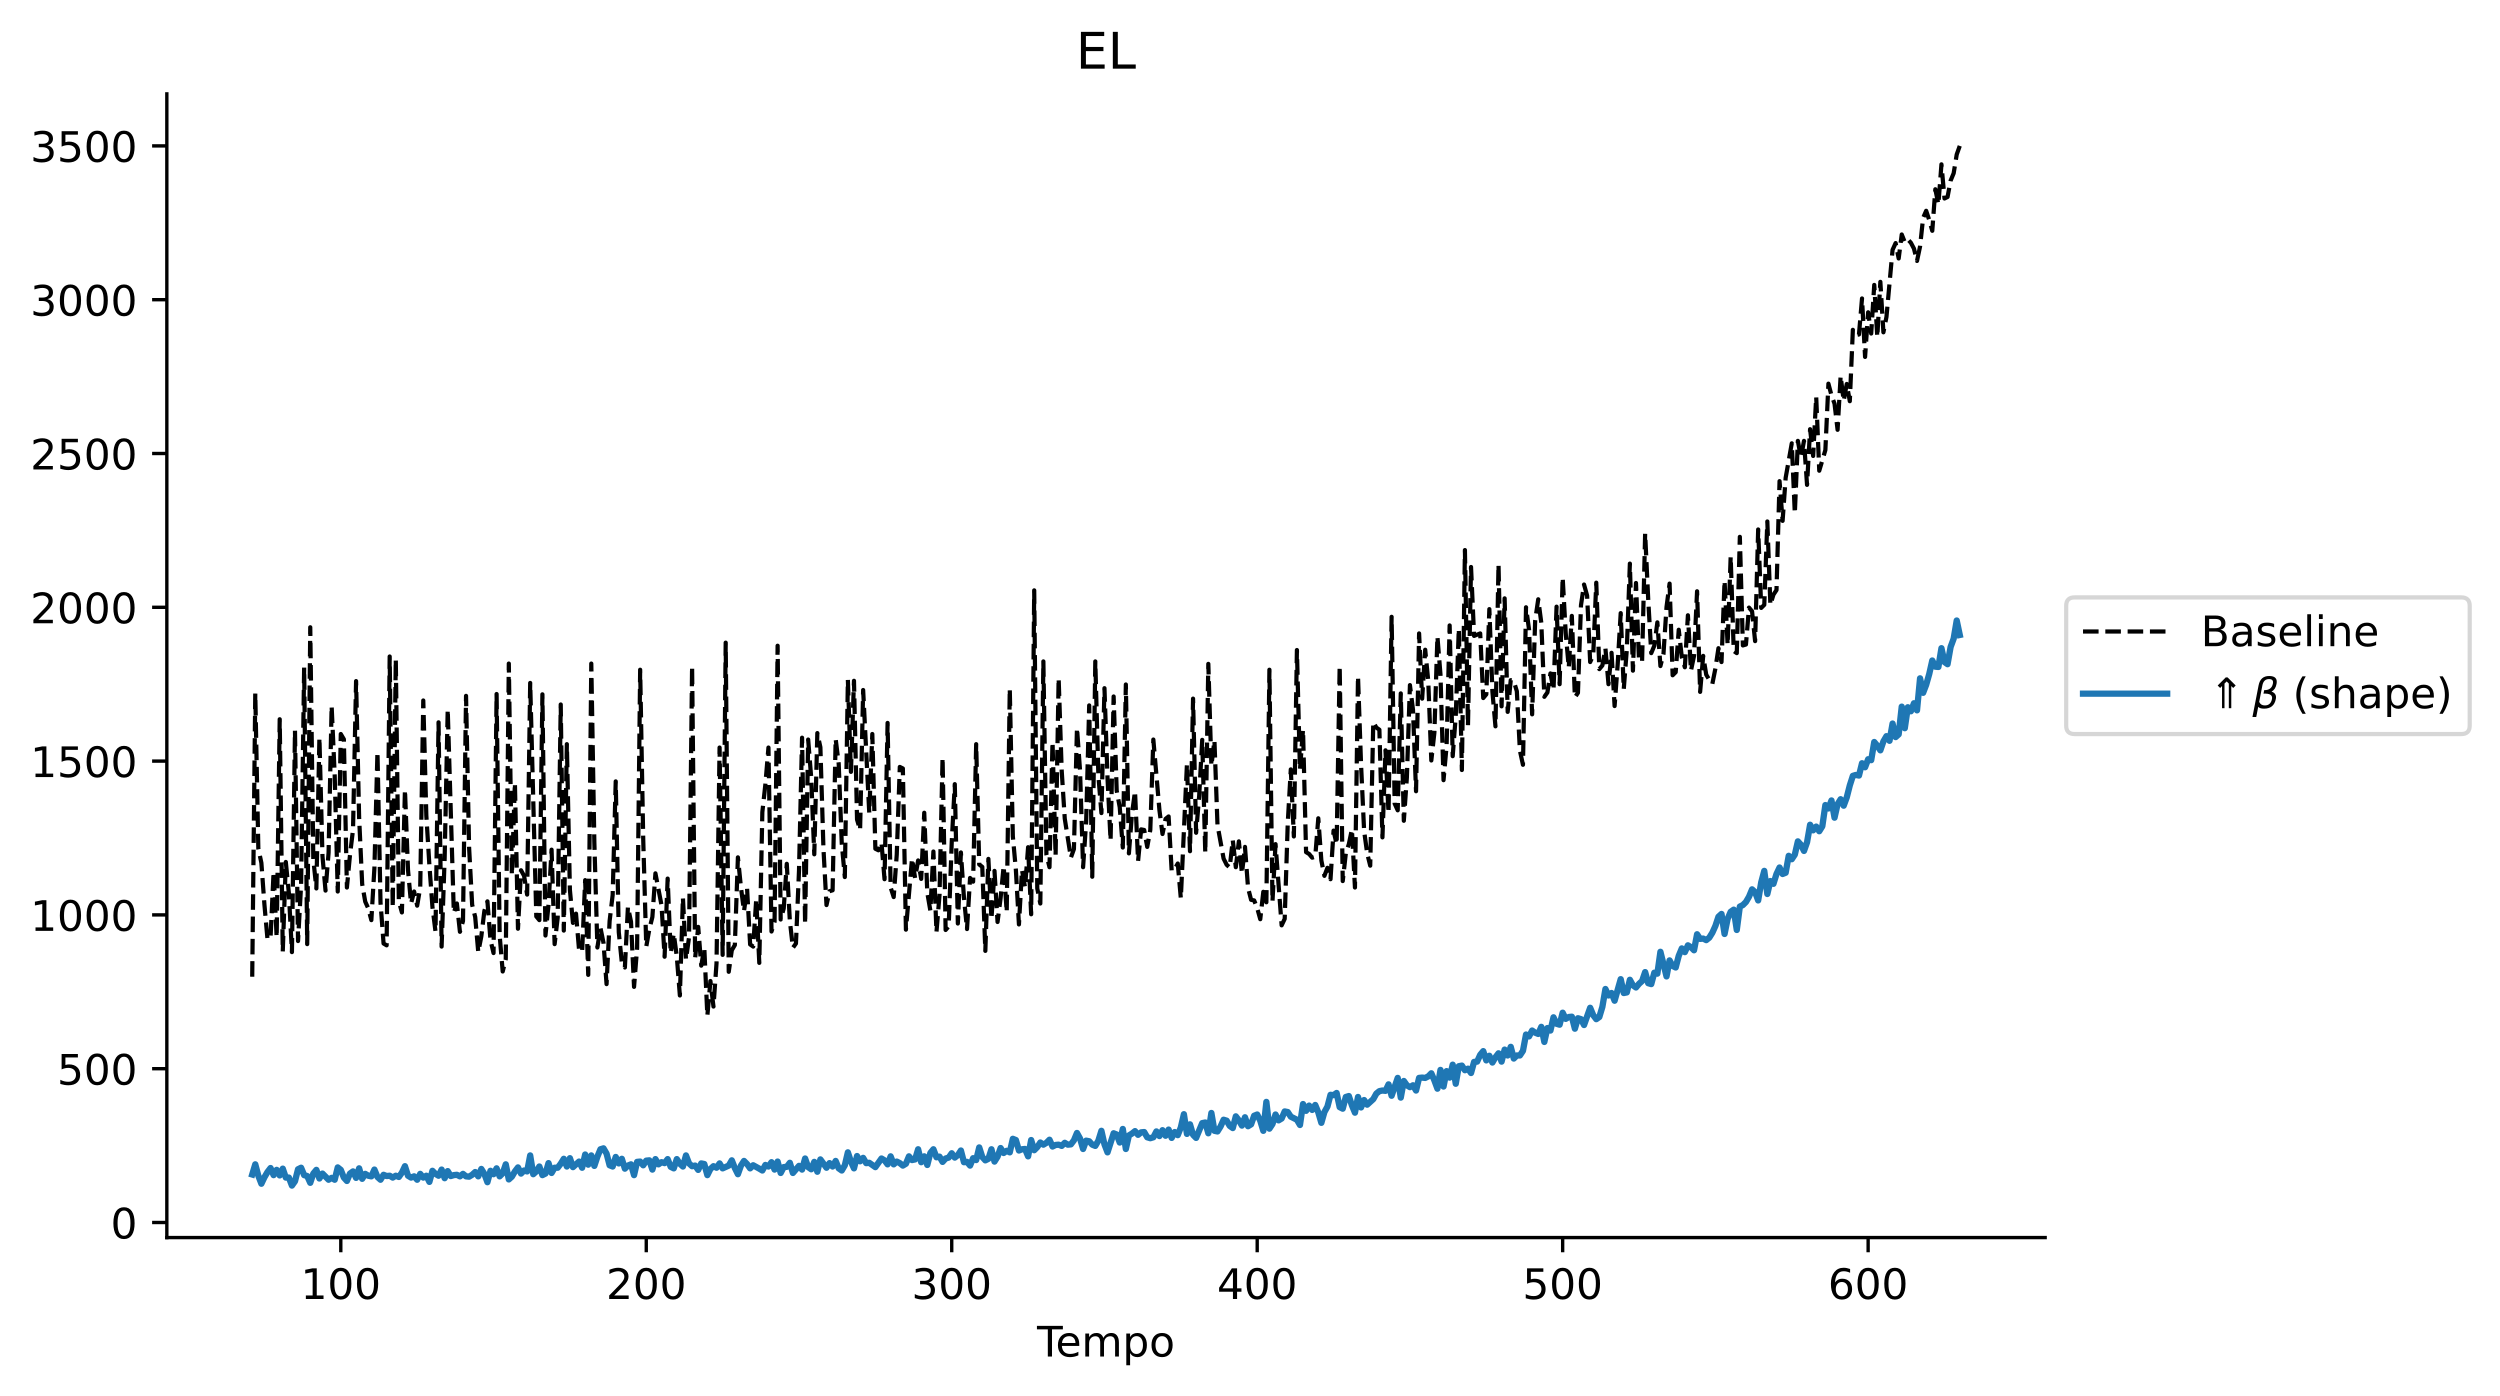 <?xml version="1.0" encoding="utf-8" standalone="no"?>
<!DOCTYPE svg PUBLIC "-//W3C//DTD SVG 1.1//EN"
  "http://www.w3.org/Graphics/SVG/1.1/DTD/svg11.dtd">
<!-- Created with matplotlib (https://matplotlib.org/) -->
<svg height="331.674pt" version="1.1" viewBox="0 0 594.15 331.674" width="594.15pt" xmlns="http://www.w3.org/2000/svg" xmlns:xlink="http://www.w3.org/1999/xlink">
 <defs>
  <style type="text/css">
*{stroke-linecap:butt;stroke-linejoin:round;}
  </style>
 </defs>
 <g id="figure_1">
  <g id="patch_1">
   <path d="M 0 331.674 
L 594.15 331.674 
L 594.15 0 
L 0 0 
z
" style="fill:#ffffff;"/>
  </g>
  <g id="axes_1">
   <g id="patch_2">
    <path d="M 39.65 294.118 
L 486.05 294.118 
L 486.05 22.318 
L 39.65 22.318 
z
" style="fill:#ffffff;"/>
   </g>
   <g id="line2d_1">
    <path clip-path="url(#p7e38407700)" d="M 59.941 279.132 
L 60.667 276.719 
L 61.393 279.424 
L 62.119 281.325 
L 62.845 279.79 
L 63.571 278.547 
L 64.297 277.597 
L 65.023 279.278 
L 65.749 278.035 
L 66.475 279.351 
L 67.201 277.743 
L 67.927 279.863 
L 68.653 279.863 
L 69.379 281.764 
L 70.105 280.74 
L 70.83 277.889 
L 71.556 277.524 
L 72.282 279.278 
L 73.008 279.497 
L 73.734 281.106 
L 74.46 278.913 
L 75.186 278.035 
L 75.912 280.082 
L 76.638 278.913 
L 78.09 280.375 
L 78.816 279.936 
L 79.542 280.375 
L 80.268 277.45 
L 80.994 278.035 
L 81.72 279.863 
L 82.446 280.667 
L 83.172 278.913 
L 83.898 278.401 
L 84.624 279.936 
L 85.35 277.67 
L 86.076 280.155 
L 86.802 278.986 
L 87.528 279.424 
L 88.254 279.57 
L 88.98 277.962 
L 89.706 279.717 
L 90.432 280.375 
L 91.158 279.205 
L 91.884 279.497 
L 92.61 279.424 
L 93.336 279.863 
L 94.062 279.424 
L 94.788 279.717 
L 95.514 278.693 
L 96.239 277.158 
L 96.965 279.424 
L 97.691 279.863 
L 98.417 279.57 
L 99.143 280.375 
L 99.869 278.986 
L 100.595 279.863 
L 101.321 279.424 
L 102.047 280.886 
L 102.773 278.255 
L 103.499 278.986 
L 104.225 279.424 
L 104.951 277.962 
L 105.677 280.009 
L 106.403 278.328 
L 107.129 279.497 
L 107.855 279.278 
L 108.581 279.205 
L 109.307 279.57 
L 110.033 278.986 
L 110.759 279.57 
L 111.485 279.644 
L 112.211 279.205 
L 112.937 278.547 
L 113.663 279.57 
L 114.389 277.816 
L 115.115 278.986 
L 115.841 280.959 
L 116.567 278.255 
L 117.293 279.059 
L 118.019 277.67 
L 118.745 279.57 
L 119.471 278.839 
L 120.197 276.719 
L 120.923 280.302 
L 121.649 279.644 
L 122.374 278.401 
L 123.1 277.45 
L 123.826 278.913 
L 124.552 278.181 
L 125.278 278.401 
L 126.004 274.599 
L 126.73 279.059 
L 127.456 278.401 
L 128.182 277.231 
L 128.908 279.278 
L 129.634 278.913 
L 130.36 276.427 
L 131.086 278.766 
L 131.812 277.524 
L 132.538 277.524 
L 133.264 276.573 
L 133.99 275.404 
L 134.716 277.231 
L 135.442 275.257 
L 136.168 277.377 
L 137.62 276.061 
L 138.346 277.524 
L 139.072 274.38 
L 139.798 276.793 
L 140.524 274.599 
L 141.25 277.085 
L 141.976 274.892 
L 142.702 273.137 
L 143.428 272.918 
L 144.154 274.161 
L 144.88 276.939 
L 145.606 277.231 
L 146.332 274.965 
L 147.058 276.5 
L 147.783 275.404 
L 148.509 277.743 
L 149.235 277.012 
L 149.961 276.719 
L 150.687 279.278 
L 151.413 276.135 
L 152.139 276.061 
L 152.865 276.939 
L 153.591 275.842 
L 154.317 275.769 
L 155.043 277.962 
L 155.769 275.477 
L 156.495 276.719 
L 157.221 276.208 
L 157.947 276.427 
L 158.673 275.477 
L 159.399 277.304 
L 160.125 277.67 
L 160.851 275.477 
L 161.577 276.573 
L 162.303 277.231 
L 163.029 274.599 
L 163.755 276.5 
L 164.481 277.158 
L 165.207 277.012 
L 165.933 278.035 
L 166.659 276.5 
L 167.385 276.646 
L 168.111 279.278 
L 168.837 277.816 
L 169.563 277.158 
L 170.289 277.524 
L 171.015 276.5 
L 171.741 277.67 
L 173.192 277.012 
L 173.918 275.769 
L 174.644 277.597 
L 175.37 279.059 
L 176.096 277.012 
L 176.822 275.915 
L 177.548 276.646 
L 178.274 277.67 
L 179 276.939 
L 180.452 277.743 
L 181.178 278.181 
L 181.904 276.866 
L 182.63 277.231 
L 183.356 276.208 
L 184.082 277.962 
L 184.808 276.061 
L 185.534 278.766 
L 186.26 277.377 
L 186.986 277.304 
L 187.712 276.354 
L 188.438 278.766 
L 189.89 277.085 
L 190.616 277.962 
L 191.342 275.33 
L 192.068 277.377 
L 192.794 277.889 
L 193.52 276.135 
L 194.246 278.474 
L 194.972 275.55 
L 196.424 277.524 
L 197.15 276.427 
L 197.876 277.231 
L 198.602 275.915 
L 199.327 277.67 
L 200.053 278.181 
L 200.779 276.939 
L 201.505 273.868 
L 202.231 276.061 
L 202.957 277.67 
L 203.683 274.746 
L 204.409 275.988 
L 205.135 275.184 
L 205.861 276.427 
L 206.587 276.354 
L 208.039 277.377 
L 209.491 275.33 
L 210.217 275.769 
L 210.943 276.719 
L 211.669 274.819 
L 212.395 276.719 
L 213.121 276.061 
L 213.847 276.427 
L 214.573 277.012 
L 215.299 276.573 
L 216.025 274.819 
L 216.751 275.696 
L 217.477 275.55 
L 218.203 273.137 
L 218.929 276.208 
L 219.655 274.819 
L 220.381 276.866 
L 221.107 274.015 
L 221.833 273.137 
L 222.559 275.038 
L 223.285 274.892 
L 224.011 276.135 
L 224.736 275.33 
L 225.462 275.111 
L 226.188 274.088 
L 226.914 275.111 
L 227.64 274.526 
L 228.366 273.43 
L 229.092 276.208 
L 229.818 276.135 
L 230.544 277.012 
L 231.27 275.257 
L 231.996 275.696 
L 232.722 272.699 
L 233.448 274.965 
L 234.174 275.769 
L 234.9 275.404 
L 235.626 273.137 
L 236.352 276.061 
L 237.078 274.892 
L 237.804 272.845 
L 238.53 274.015 
L 239.256 273.503 
L 239.982 273.868 
L 240.708 270.652 
L 241.434 270.944 
L 242.16 273.43 
L 242.886 273.137 
L 243.612 273.064 
L 244.338 274.819 
L 245.064 270.944 
L 245.79 273.357 
L 246.516 272.626 
L 247.242 271.529 
L 247.968 272.041 
L 248.694 271.602 
L 249.42 270.871 
L 250.145 272.479 
L 250.871 272.114 
L 251.597 272.041 
L 252.323 272.333 
L 253.049 271.602 
L 253.775 272.041 
L 254.501 271.968 
L 255.227 271.017 
L 255.953 269.263 
L 256.679 270.579 
L 257.405 273.064 
L 258.131 271.09 
L 258.857 271.237 
L 259.583 272.041 
L 260.309 272.333 
L 261.035 271.09 
L 261.761 268.751 
L 262.487 271.968 
L 263.213 273.868 
L 264.665 269.336 
L 265.391 269.628 
L 266.117 271.529 
L 266.843 268.312 
L 267.569 273.064 
L 268.295 269.848 
L 269.021 269.409 
L 269.747 268.824 
L 270.473 269.701 
L 271.199 269.117 
L 271.925 269.044 
L 272.651 270.286 
L 273.377 270.506 
L 274.103 270.286 
L 274.829 268.897 
L 275.555 269.994 
L 276.28 268.605 
L 277.006 269.921 
L 277.732 268.459 
L 278.458 270.432 
L 279.184 269.044 
L 279.91 269.775 
L 280.636 267.947 
L 281.362 264.803 
L 282.088 269.482 
L 282.814 267.216 
L 283.54 269.701 
L 284.266 270.432 
L 285.718 266.924 
L 286.444 266.777 
L 287.17 269.336 
L 287.896 264.511 
L 288.622 268.751 
L 289.348 268.897 
L 290.074 267.728 
L 290.8 266.119 
L 291.526 266.339 
L 292.252 267.581 
L 292.978 268.093 
L 293.704 265.315 
L 294.43 266.266 
L 295.156 267.508 
L 295.882 265.535 
L 296.608 267.655 
L 297.334 267.216 
L 298.06 265.169 
L 298.786 264.877 
L 299.512 266.339 
L 300.238 268.751 
L 300.964 261.879 
L 301.689 268.239 
L 302.415 267.143 
L 303.141 264.877 
L 303.867 266.266 
L 304.593 265.827 
L 305.319 264.146 
L 306.045 264.292 
L 306.771 265.388 
L 308.223 266.119 
L 308.949 267.362 
L 309.675 262.391 
L 310.401 263.999 
L 311.127 262.757 
L 311.853 263.78 
L 312.579 262.61 
L 313.305 264.365 
L 314.031 266.85 
L 314.757 264.292 
L 315.483 262.976 
L 316.209 260.198 
L 316.935 260.271 
L 317.661 259.759 
L 318.387 263.122 
L 319.113 263.488 
L 319.839 260.71 
L 320.565 260.49 
L 321.291 262.683 
L 322.017 264.438 
L 322.743 260.71 
L 323.469 263.195 
L 324.195 261.441 
L 324.921 262.537 
L 326.373 261.221 
L 327.098 259.906 
L 327.824 259.321 
L 328.55 259.174 
L 329.276 259.248 
L 330.002 257.712 
L 330.728 260.417 
L 332.18 256.177 
L 332.906 260.856 
L 333.632 256.908 
L 334.358 257.932 
L 335.084 258.37 
L 335.81 257.932 
L 336.536 259.174 
L 337.262 256.177 
L 337.988 256.104 
L 338.714 256.177 
L 339.44 255.812 
L 340.166 255.081 
L 340.892 256.762 
L 341.618 258.736 
L 342.344 254.277 
L 343.07 258.224 
L 343.796 254.569 
L 344.522 256.104 
L 345.248 253.034 
L 345.974 257.566 
L 346.7 253.399 
L 347.426 253.253 
L 348.152 254.35 
L 348.878 253.984 
L 349.604 255.008 
L 350.33 252.376 
L 351.056 252.303 
L 351.782 250.694 
L 352.508 249.817 
L 353.233 252.01 
L 353.959 250.914 
L 354.685 252.522 
L 355.411 251.279 
L 356.137 250.329 
L 356.863 252.303 
L 357.589 249.452 
L 358.315 250.841 
L 359.041 248.794 
L 359.767 251.572 
L 360.493 250.841 
L 361.219 250.841 
L 361.945 249.744 
L 362.671 245.87 
L 363.397 246.308 
L 364.123 244.919 
L 364.849 245.431 
L 365.575 245.723 
L 366.301 244.042 
L 367.027 247.624 
L 367.753 244.334 
L 368.479 244.919 
L 369.205 241.776 
L 369.931 243.311 
L 370.657 243.53 
L 371.383 240.679 
L 372.109 242.141 
L 372.835 241.703 
L 373.561 241.63 
L 374.287 244.481 
L 375.013 241.995 
L 375.739 242.214 
L 376.465 243.603 
L 377.917 239.51 
L 378.642 241.264 
L 379.368 242.214 
L 380.094 241.703 
L 380.82 239.29 
L 381.546 235.05 
L 382.272 236.585 
L 382.998 236.001 
L 383.724 237.828 
L 385.176 232.711 
L 385.902 236.001 
L 386.628 235.854 
L 387.354 232.857 
L 388.08 234.173 
L 388.806 234.685 
L 389.532 233.807 
L 390.258 233.15 
L 390.984 231.03 
L 391.71 233.661 
L 392.436 233.881 
L 393.162 231.176 
L 393.888 231.395 
L 394.614 226.205 
L 396.066 232.053 
L 396.792 228.252 
L 397.518 229.567 
L 398.244 229.933 
L 398.97 227.155 
L 399.696 225.401 
L 400.422 226.278 
L 401.148 224.669 
L 401.874 225.108 
L 402.6 225.839 
L 403.326 222.038 
L 404.051 223.134 
L 404.777 223.061 
L 405.503 223.427 
L 406.229 222.842 
L 406.955 221.672 
L 407.681 220.064 
L 408.407 217.871 
L 409.133 217.213 
L 409.859 221.965 
L 410.585 218.383 
L 411.311 216.701 
L 412.037 216.189 
L 412.763 221.014 
L 413.489 215.458 
L 414.215 215.093 
L 414.941 214.362 
L 415.667 213.119 
L 416.393 211.365 
L 417.119 212.023 
L 417.845 213.996 
L 418.571 209.683 
L 419.297 206.978 
L 420.023 212.461 
L 420.749 209.391 
L 421.475 210.049 
L 422.201 207.709 
L 422.927 206.174 
L 423.653 207.709 
L 424.379 207.417 
L 425.105 203.396 
L 425.831 204.2 
L 426.557 203.104 
L 427.283 199.96 
L 428.009 200.765 
L 428.735 202.227 
L 429.461 200.18 
L 430.186 196.013 
L 430.912 197.329 
L 431.638 196.451 
L 432.364 197.548 
L 433.09 196.378 
L 433.816 191.334 
L 434.542 192.138 
L 435.268 190.238 
L 435.994 194.331 
L 436.72 191.115 
L 437.446 189.945 
L 438.172 191.48 
L 438.898 189.507 
L 439.624 186.656 
L 440.35 184.389 
L 441.076 184.17 
L 441.802 184.316 
L 442.528 181.392 
L 443.254 182.342 
L 443.98 180.442 
L 444.706 180.661 
L 445.432 176.348 
L 446.158 177.225 
L 446.884 178.322 
L 447.61 176.202 
L 448.336 174.959 
L 449.062 176.055 
L 449.788 171.962 
L 450.514 175.178 
L 451.24 174.52 
L 451.966 167.941 
L 452.692 173.058 
L 453.418 168.087 
L 454.144 169.037 
L 454.87 167.137 
L 455.595 168.818 
L 456.321 161.215 
L 457.047 164.651 
L 457.773 162.751 
L 458.499 160.192 
L 459.225 156.975 
L 459.951 158.437 
L 460.677 158.511 
L 461.403 154.051 
L 462.129 157.341 
L 462.855 157.853 
L 463.581 153.759 
L 464.307 151.785 
L 465.033 147.472 
L 465.759 150.908 
L 465.759 150.908 
" style="fill:none;stroke:#1f77b4;stroke-linecap:square;stroke-width:1.5;"/>
   </g>
   <g id="line2d_2">
    <path clip-path="url(#p7e38407700)" d="M 59.941 232.126 
L 60.667 164.797 
L 61.393 201.642 
L 62.119 205.078 
L 62.845 215.02 
L 63.571 223.207 
L 64.297 222.842 
L 65.023 207.198 
L 65.749 222.769 
L 66.475 170.938 
L 67.201 226.132 
L 67.927 204.858 
L 68.653 212.315 
L 69.379 226.278 
L 70.105 173.643 
L 70.83 223.646 
L 71.556 210.341 
L 72.282 158.657 
L 73.008 224.377 
L 73.734 149.08 
L 74.46 204.2 
L 75.186 211.145 
L 75.912 175.324 
L 76.638 203.469 
L 77.364 211.657 
L 78.09 202.665 
L 78.816 167.795 
L 79.542 184.243 
L 80.268 211.876 
L 80.994 174.447 
L 81.72 175.69 
L 82.446 210.926 
L 83.172 203.25 
L 83.898 197.182 
L 84.624 161.873 
L 85.35 194.331 
L 86.076 210.122 
L 86.802 214.289 
L 87.528 215.897 
L 88.254 218.675 
L 88.98 206.32 
L 89.706 178.687 
L 90.432 214.508 
L 91.158 224.231 
L 91.884 224.669 
L 92.61 156.025 
L 93.336 215.678 
L 94.062 156.683 
L 94.788 214.216 
L 95.514 216.847 
L 96.239 187.679 
L 96.965 206.759 
L 97.691 214.727 
L 98.417 211.876 
L 99.143 215.239 
L 99.869 210.926 
L 100.595 166.479 
L 101.321 193.82 
L 102.047 205.589 
L 102.773 215.532 
L 103.499 221.38 
L 104.225 171.669 
L 104.951 224.962 
L 105.677 203.835 
L 106.403 168.599 
L 107.855 216.92 
L 108.581 214.727 
L 109.307 221.453 
L 110.033 218.894 
L 110.759 165.382 
L 111.485 201.422 
L 112.211 215.02 
L 112.937 217.944 
L 113.663 226.278 
L 114.389 222.549 
L 115.115 216.482 
L 115.841 214.216 
L 116.567 223.427 
L 117.293 226.497 
L 118.019 164.944 
L 118.745 222.257 
L 119.471 230.883 
L 120.197 227.959 
L 120.923 157.706 
L 121.649 207.929 
L 122.374 186.071 
L 123.1 220.722 
L 123.826 206.832 
L 124.552 208.148 
L 125.278 212.607 
L 126.004 162.312 
L 127.456 217.798 
L 128.182 218.675 
L 128.908 165.017 
L 129.634 222.33 
L 130.36 215.02 
L 131.086 201.934 
L 131.812 224.377 
L 132.538 218.09 
L 133.264 167.429 
L 133.99 221.161 
L 134.716 176.86 
L 135.442 211.511 
L 136.168 219.333 
L 136.894 217.14 
L 137.62 225.766 
L 138.346 226.205 
L 139.072 209.171 
L 139.798 231.687 
L 140.524 157.706 
L 141.25 200.107 
L 141.976 225.181 
L 142.702 220.503 
L 143.428 224.085 
L 144.154 233.881 
L 144.88 218.894 
L 145.606 212.68 
L 146.332 185.705 
L 147.058 221.526 
L 147.783 228.763 
L 148.509 229.933 
L 149.235 215.532 
L 149.961 219.041 
L 150.687 234.539 
L 151.413 225.327 
L 152.139 159.168 
L 152.865 199.302 
L 153.591 224.962 
L 154.317 220.868 
L 155.043 217.944 
L 155.769 207.563 
L 157.221 215.166 
L 157.947 227.374 
L 158.673 208.806 
L 159.399 226.497 
L 160.125 221.892 
L 160.851 227.374 
L 161.577 236.585 
L 162.303 213.338 
L 163.029 228.032 
L 163.755 222.769 
L 164.481 158.364 
L 165.207 227.667 
L 165.933 220.283 
L 166.659 229.494 
L 167.385 225.327 
L 168.111 241.41 
L 168.837 233.15 
L 169.563 239.217 
L 170.289 228.91 
L 171.015 177.664 
L 171.741 226.936 
L 172.467 152.735 
L 173.192 230.956 
L 173.918 225.839 
L 174.644 224.596 
L 175.37 203.762 
L 176.096 210.926 
L 176.822 216.555 
L 177.548 211.145 
L 178.274 224.45 
L 179 224.962 
L 179.726 213.704 
L 180.452 228.836 
L 181.178 193.016 
L 181.904 186.363 
L 182.63 177.664 
L 183.356 221.38 
L 184.082 219.041 
L 184.808 153.466 
L 185.534 218.529 
L 186.26 215.897 
L 186.986 205.297 
L 187.712 218.821 
L 188.438 225.254 
L 189.164 224.231 
L 189.89 206.905 
L 190.616 175.324 
L 191.342 219.552 
L 192.068 175.763 
L 192.794 184.901 
L 193.52 203.031 
L 194.246 174.228 
L 194.972 177.591 
L 195.698 201.642 
L 196.424 215.093 
L 197.15 211.803 
L 197.876 211.584 
L 198.602 175.617 
L 199.327 181.538 
L 200.053 200.472 
L 200.779 208.44 
L 201.505 161.581 
L 202.231 183.439 
L 202.957 161.8 
L 203.683 194.77 
L 204.409 197.256 
L 205.135 163.993 
L 206.587 193.162 
L 207.313 174.447 
L 208.039 201.715 
L 208.765 202.08 
L 209.491 200.253 
L 210.217 208.952 
L 210.943 171.815 
L 211.669 210.926 
L 212.395 213.192 
L 213.121 203.104 
L 213.847 182.269 
L 214.573 182.635 
L 215.299 220.941 
L 216.751 204.054 
L 217.477 208.66 
L 218.203 204.493 
L 218.929 208.879 
L 219.655 193.162 
L 220.381 212.169 
L 221.107 216.409 
L 221.833 202.373 
L 222.559 221.526 
L 223.285 212.68 
L 224.011 180.076 
L 224.736 221.014 
L 225.462 220.137 
L 226.188 200.18 
L 226.914 186.363 
L 227.64 219.479 
L 228.366 202.592 
L 229.092 213.338 
L 229.818 220.795 
L 230.544 208.66 
L 231.27 209.537 
L 231.996 176.86 
L 232.722 205.443 
L 233.448 206.028 
L 234.174 225.985 
L 234.9 204.127 
L 235.626 218.456 
L 236.352 206.978 
L 237.078 219.114 
L 237.804 213.412 
L 238.53 205.809 
L 239.256 216.774 
L 239.982 163.701 
L 240.708 198.718 
L 241.434 206.759 
L 242.16 219.698 
L 242.886 206.759 
L 243.612 210.926 
L 244.338 201.349 
L 245.064 217.286 
L 245.79 140.308 
L 246.516 211.145 
L 247.242 214.727 
L 247.968 157.195 
L 248.694 203.104 
L 249.42 206.101 
L 250.145 176.348 
L 250.871 203.323 
L 251.597 161.215 
L 252.323 183.147 
L 253.049 194.551 
L 254.501 203.835 
L 255.227 201.788 
L 255.953 172.985 
L 256.679 183.073 
L 257.405 206.101 
L 258.131 195.355 
L 258.857 167.649 
L 259.583 208.367 
L 260.309 157.195 
L 261.035 184.243 
L 261.761 193.235 
L 262.487 163.555 
L 263.213 184.974 
L 263.939 199.741 
L 264.665 165.529 
L 265.391 187.898 
L 266.117 191.846 
L 266.843 201.422 
L 267.569 162.677 
L 268.295 202.811 
L 269.021 193.454 
L 269.747 188.044 
L 270.473 204.639 
L 271.199 197.109 
L 271.925 197.256 
L 272.651 201.276 
L 273.377 197.256 
L 274.103 175.763 
L 275.555 192.577 
L 276.28 198.206 
L 277.006 194.624 
L 277.732 194.039 
L 278.458 206.978 
L 279.184 206.54 
L 279.91 205.224 
L 280.636 213.485 
L 282.088 181.611 
L 282.814 202.3 
L 283.54 166.04 
L 284.266 197.913 
L 284.992 189.214 
L 285.718 175.836 
L 286.444 202.665 
L 287.17 157.78 
L 287.896 181.977 
L 288.622 175.982 
L 289.348 196.086 
L 290.8 204.054 
L 291.526 205.516 
L 292.252 206.174 
L 292.978 199.668 
L 293.704 206.101 
L 294.43 199.96 
L 295.156 207.563 
L 295.882 201.276 
L 296.608 210.999 
L 297.334 213.85 
L 298.06 213.996 
L 298.786 215.824 
L 299.512 218.456 
L 300.238 211.949 
L 300.964 214.435 
L 301.689 159.168 
L 302.415 214.216 
L 303.141 200.618 
L 304.593 219.918 
L 305.319 218.383 
L 306.045 195.647 
L 306.771 182.854 
L 307.497 198.791 
L 308.223 154.49 
L 308.949 182.927 
L 309.675 173.424 
L 310.401 202.519 
L 311.127 202.958 
L 311.853 203.835 
L 312.579 203.616 
L 313.305 194.478 
L 314.031 204.493 
L 314.757 208.148 
L 315.483 206.247 
L 316.209 208.952 
L 316.935 197.402 
L 317.661 200.691 
L 318.387 158.291 
L 319.113 209.391 
L 319.839 202.885 
L 320.565 200.618 
L 321.291 197.109 
L 322.017 210.926 
L 322.743 160.777 
L 323.469 181.758 
L 324.195 197.475 
L 324.921 202.811 
L 325.647 205.736 
L 326.373 171.596 
L 327.098 172.912 
L 327.824 173.424 
L 328.55 199.01 
L 329.276 178.322 
L 330.002 193.235 
L 330.728 146.595 
L 331.454 190.969 
L 332.18 192.577 
L 332.906 164.797 
L 333.632 195.062 
L 334.358 184.755 
L 335.084 162.824 
L 335.81 168.672 
L 336.536 188.044 
L 337.262 150.542 
L 337.988 166.04 
L 338.714 154.417 
L 339.44 161.873 
L 340.166 180.734 
L 340.892 174.155 
L 341.618 151.273 
L 342.344 160.338 
L 343.07 185.413 
L 343.796 177.298 
L 344.522 148.642 
L 345.248 179.711 
L 345.974 170.134 
L 346.7 149.446 
L 347.426 183 
L 348.152 130.731 
L 348.878 172.473 
L 349.604 134.752 
L 350.33 151.127 
L 351.782 150.542 
L 352.508 165.894 
L 353.233 165.017 
L 353.959 144.767 
L 354.685 164.359 
L 355.411 172.62 
L 356.137 134.167 
L 356.863 167.868 
L 357.589 142.208 
L 358.315 169.184 
L 359.041 161.654 
L 359.767 161.873 
L 360.493 164.286 
L 361.219 178.395 
L 361.945 181.758 
L 362.671 144.328 
L 363.397 149.665 
L 364.123 169.769 
L 364.849 147.399 
L 365.575 142.428 
L 366.301 147.984 
L 367.027 165.602 
L 367.753 164.578 
L 368.479 160.046 
L 369.205 163.993 
L 369.931 144.182 
L 370.657 162.604 
L 371.383 137.237 
L 372.109 150.469 
L 372.835 158.657 
L 373.561 146.375 
L 374.287 165.748 
L 375.013 164.651 
L 375.739 143.817 
L 376.465 138.919 
L 377.191 141.55 
L 377.917 157.341 
L 378.642 155.733 
L 379.368 138.48 
L 380.094 159.022 
L 380.82 158.145 
L 381.546 154.124 
L 382.272 162.604 
L 382.998 155.148 
L 383.724 167.795 
L 384.45 157.999 
L 385.176 145.717 
L 385.902 163.774 
L 386.628 154.344 
L 387.354 133.948 
L 388.08 159.388 
L 388.806 138.553 
L 389.532 157.048 
L 390.258 157.122 
L 390.984 126.783 
L 391.71 142.355 
L 392.436 155.221 
L 393.162 153.466 
L 393.888 147.91 
L 394.614 158.291 
L 395.34 155.44 
L 396.066 144.255 
L 396.792 138.699 
L 397.518 160.484 
L 398.244 159.753 
L 398.97 149.665 
L 399.696 156.171 
L 400.422 158.584 
L 401.148 146.229 
L 401.874 159.388 
L 402.6 155.879 
L 403.326 140.527 
L 404.051 164.432 
L 404.777 155.879 
L 405.503 160.338 
L 406.229 161.581 
L 406.955 162.531 
L 407.681 158.876 
L 408.407 154.051 
L 409.133 157.341 
L 409.859 138.041 
L 410.585 153.247 
L 411.311 132.266 
L 412.037 154.709 
L 412.763 155.221 
L 413.489 127.588 
L 414.215 153.393 
L 414.941 153.174 
L 415.667 144.402 
L 416.393 145.279 
L 417.119 152.37 
L 417.845 125.833 
L 418.571 144.475 
L 419.297 143.744 
L 420.023 123.932 
L 420.749 143.744 
L 421.475 141.331 
L 422.201 140.235 
L 422.927 114.356 
L 423.653 123.786 
L 424.379 113.552 
L 425.831 105.364 
L 426.557 122.032 
L 427.283 104.779 
L 428.009 108.8 
L 428.735 104.779 
L 429.461 115.233 
L 430.186 102.001 
L 430.912 108.361 
L 431.638 94.325 
L 432.364 111.87 
L 433.816 106.972 
L 434.542 91.182 
L 435.268 93.96 
L 435.994 95.934 
L 436.72 102.147 
L 437.446 89.354 
L 438.172 95.276 
L 438.898 91.255 
L 439.624 95.349 
L 440.35 78.389 
L 441.076 79.632 
L 441.802 79.485 
L 442.528 70.932 
L 443.254 84.822 
L 443.98 74.222 
L 444.706 79.266 
L 445.432 67.716 
L 446.158 80.07 
L 446.884 66.985 
L 447.61 78.974 
L 448.336 75.318 
L 449.788 59.382 
L 450.514 57.773 
L 451.24 61.429 
L 451.966 55.727 
L 452.692 57.554 
L 453.418 56.896 
L 454.144 57.7 
L 454.87 59.089 
L 455.595 62.013 
L 456.321 58.578 
L 457.047 51.779 
L 457.773 50.098 
L 458.499 52.291 
L 459.225 54.849 
L 459.951 44.98 
L 460.677 48.562 
L 461.403 39.059 
L 462.129 47.173 
L 462.855 46.808 
L 463.581 42.933 
L 464.307 41.179 
L 465.033 36.72 
L 465.759 34.673 
L 465.759 34.673 
" style="fill:none;stroke:#000000;stroke-dasharray:3.7,1.6;stroke-dashoffset:0;"/>
   </g>
   <g id="matplotlib.axis_1">
    <g id="xtick_1">
     <g id="line2d_3">
      <defs>
       <path d="M 0 0 
L 0 3.5 
" id="m9a56dc7304" style="stroke:#000000;stroke-width:0.8;"/>
      </defs>
      <g>
       <use style="stroke:#000000;stroke-width:0.8;" x="80.994" xlink:href="#m9a56dc7304" y="294.118"/>
      </g>
     </g>
     <g id="text_1">
      <!-- 100 -->
      <defs>
       <path d="M 12.406 8.297 
L 28.516 8.297 
L 28.516 63.922 
L 10.984 60.406 
L 10.984 69.391 
L 28.422 72.906 
L 38.281 72.906 
L 38.281 8.297 
L 54.391 8.297 
L 54.391 0 
L 12.406 0 
z
" id="DejaVuSans-49"/>
       <path d="M 31.781 66.406 
Q 24.172 66.406 20.328 58.906 
Q 16.5 51.422 16.5 36.375 
Q 16.5 21.391 20.328 13.891 
Q 24.172 6.391 31.781 6.391 
Q 39.453 6.391 43.281 13.891 
Q 47.125 21.391 47.125 36.375 
Q 47.125 51.422 43.281 58.906 
Q 39.453 66.406 31.781 66.406 
z
M 31.781 74.219 
Q 44.047 74.219 50.516 64.516 
Q 56.984 54.828 56.984 36.375 
Q 56.984 17.969 50.516 8.266 
Q 44.047 -1.422 31.781 -1.422 
Q 19.531 -1.422 13.062 8.266 
Q 6.594 17.969 6.594 36.375 
Q 6.594 54.828 13.062 64.516 
Q 19.531 74.219 31.781 74.219 
z
" id="DejaVuSans-48"/>
      </defs>
      <g transform="translate(71.45 308.717)scale(0.1 -0.1)">
       <use xlink:href="#DejaVuSans-49"/>
       <use x="63.623" xlink:href="#DejaVuSans-48"/>
       <use x="127.246" xlink:href="#DejaVuSans-48"/>
      </g>
     </g>
    </g>
    <g id="xtick_2">
     <g id="line2d_4">
      <g>
       <use style="stroke:#000000;stroke-width:0.8;" x="153.591" xlink:href="#m9a56dc7304" y="294.118"/>
      </g>
     </g>
     <g id="text_2">
      <!-- 200 -->
      <defs>
       <path d="M 19.188 8.297 
L 53.609 8.297 
L 53.609 0 
L 7.328 0 
L 7.328 8.297 
Q 12.938 14.109 22.625 23.891 
Q 32.328 33.688 34.812 36.531 
Q 39.547 41.844 41.422 45.531 
Q 43.312 49.219 43.312 52.781 
Q 43.312 58.594 39.234 62.25 
Q 35.156 65.922 28.609 65.922 
Q 23.969 65.922 18.812 64.312 
Q 13.672 62.703 7.812 59.422 
L 7.812 69.391 
Q 13.766 71.781 18.938 73 
Q 24.125 74.219 28.422 74.219 
Q 39.75 74.219 46.484 68.547 
Q 53.219 62.891 53.219 53.422 
Q 53.219 48.922 51.531 44.891 
Q 49.859 40.875 45.406 35.406 
Q 44.188 33.984 37.641 27.219 
Q 31.109 20.453 19.188 8.297 
z
" id="DejaVuSans-50"/>
      </defs>
      <g transform="translate(144.048 308.717)scale(0.1 -0.1)">
       <use xlink:href="#DejaVuSans-50"/>
       <use x="63.623" xlink:href="#DejaVuSans-48"/>
       <use x="127.246" xlink:href="#DejaVuSans-48"/>
      </g>
     </g>
    </g>
    <g id="xtick_3">
     <g id="line2d_5">
      <g>
       <use style="stroke:#000000;stroke-width:0.8;" x="226.188" xlink:href="#m9a56dc7304" y="294.118"/>
      </g>
     </g>
     <g id="text_3">
      <!-- 300 -->
      <defs>
       <path d="M 40.578 39.312 
Q 47.656 37.797 51.625 33 
Q 55.609 28.219 55.609 21.188 
Q 55.609 10.406 48.188 4.484 
Q 40.766 -1.422 27.094 -1.422 
Q 22.516 -1.422 17.656 -0.516 
Q 12.797 0.391 7.625 2.203 
L 7.625 11.719 
Q 11.719 9.328 16.594 8.109 
Q 21.484 6.891 26.812 6.891 
Q 36.078 6.891 40.938 10.547 
Q 45.797 14.203 45.797 21.188 
Q 45.797 27.641 41.281 31.266 
Q 36.766 34.906 28.719 34.906 
L 20.219 34.906 
L 20.219 43.016 
L 29.109 43.016 
Q 36.375 43.016 40.234 45.922 
Q 44.094 48.828 44.094 54.297 
Q 44.094 59.906 40.109 62.906 
Q 36.141 65.922 28.719 65.922 
Q 24.656 65.922 20.016 65.031 
Q 15.375 64.156 9.812 62.312 
L 9.812 71.094 
Q 15.438 72.656 20.344 73.438 
Q 25.25 74.219 29.594 74.219 
Q 40.828 74.219 47.359 69.109 
Q 53.906 64.016 53.906 55.328 
Q 53.906 49.266 50.438 45.094 
Q 46.969 40.922 40.578 39.312 
z
" id="DejaVuSans-51"/>
      </defs>
      <g transform="translate(216.645 308.717)scale(0.1 -0.1)">
       <use xlink:href="#DejaVuSans-51"/>
       <use x="63.623" xlink:href="#DejaVuSans-48"/>
       <use x="127.246" xlink:href="#DejaVuSans-48"/>
      </g>
     </g>
    </g>
    <g id="xtick_4">
     <g id="line2d_6">
      <g>
       <use style="stroke:#000000;stroke-width:0.8;" x="298.786" xlink:href="#m9a56dc7304" y="294.118"/>
      </g>
     </g>
     <g id="text_4">
      <!-- 400 -->
      <defs>
       <path d="M 37.797 64.312 
L 12.891 25.391 
L 37.797 25.391 
z
M 35.203 72.906 
L 47.609 72.906 
L 47.609 25.391 
L 58.016 25.391 
L 58.016 17.188 
L 47.609 17.188 
L 47.609 0 
L 37.797 0 
L 37.797 17.188 
L 4.891 17.188 
L 4.891 26.703 
z
" id="DejaVuSans-52"/>
      </defs>
      <g transform="translate(289.242 308.717)scale(0.1 -0.1)">
       <use xlink:href="#DejaVuSans-52"/>
       <use x="63.623" xlink:href="#DejaVuSans-48"/>
       <use x="127.246" xlink:href="#DejaVuSans-48"/>
      </g>
     </g>
    </g>
    <g id="xtick_5">
     <g id="line2d_7">
      <g>
       <use style="stroke:#000000;stroke-width:0.8;" x="371.383" xlink:href="#m9a56dc7304" y="294.118"/>
      </g>
     </g>
     <g id="text_5">
      <!-- 500 -->
      <defs>
       <path d="M 10.797 72.906 
L 49.516 72.906 
L 49.516 64.594 
L 19.828 64.594 
L 19.828 46.734 
Q 21.969 47.469 24.109 47.828 
Q 26.266 48.188 28.422 48.188 
Q 40.625 48.188 47.75 41.5 
Q 54.891 34.812 54.891 23.391 
Q 54.891 11.625 47.562 5.094 
Q 40.234 -1.422 26.906 -1.422 
Q 22.312 -1.422 17.547 -0.641 
Q 12.797 0.141 7.719 1.703 
L 7.719 11.625 
Q 12.109 9.234 16.797 8.062 
Q 21.484 6.891 26.703 6.891 
Q 35.156 6.891 40.078 11.328 
Q 45.016 15.766 45.016 23.391 
Q 45.016 31 40.078 35.438 
Q 35.156 39.891 26.703 39.891 
Q 22.75 39.891 18.812 39.016 
Q 14.891 38.141 10.797 36.281 
z
" id="DejaVuSans-53"/>
      </defs>
      <g transform="translate(361.839 308.717)scale(0.1 -0.1)">
       <use xlink:href="#DejaVuSans-53"/>
       <use x="63.623" xlink:href="#DejaVuSans-48"/>
       <use x="127.246" xlink:href="#DejaVuSans-48"/>
      </g>
     </g>
    </g>
    <g id="xtick_6">
     <g id="line2d_8">
      <g>
       <use style="stroke:#000000;stroke-width:0.8;" x="443.98" xlink:href="#m9a56dc7304" y="294.118"/>
      </g>
     </g>
     <g id="text_6">
      <!-- 600 -->
      <defs>
       <path d="M 33.016 40.375 
Q 26.375 40.375 22.484 35.828 
Q 18.609 31.297 18.609 23.391 
Q 18.609 15.531 22.484 10.953 
Q 26.375 6.391 33.016 6.391 
Q 39.656 6.391 43.531 10.953 
Q 47.406 15.531 47.406 23.391 
Q 47.406 31.297 43.531 35.828 
Q 39.656 40.375 33.016 40.375 
z
M 52.594 71.297 
L 52.594 62.312 
Q 48.875 64.062 45.094 64.984 
Q 41.312 65.922 37.594 65.922 
Q 27.828 65.922 22.672 59.328 
Q 17.531 52.734 16.797 39.406 
Q 19.672 43.656 24.016 45.922 
Q 28.375 48.188 33.594 48.188 
Q 44.578 48.188 50.953 41.516 
Q 57.328 34.859 57.328 23.391 
Q 57.328 12.156 50.688 5.359 
Q 44.047 -1.422 33.016 -1.422 
Q 20.359 -1.422 13.672 8.266 
Q 6.984 17.969 6.984 36.375 
Q 6.984 53.656 15.188 63.938 
Q 23.391 74.219 37.203 74.219 
Q 40.922 74.219 44.703 73.484 
Q 48.484 72.75 52.594 71.297 
z
" id="DejaVuSans-54"/>
      </defs>
      <g transform="translate(434.436 308.717)scale(0.1 -0.1)">
       <use xlink:href="#DejaVuSans-54"/>
       <use x="63.623" xlink:href="#DejaVuSans-48"/>
       <use x="127.246" xlink:href="#DejaVuSans-48"/>
      </g>
     </g>
    </g>
    <g id="text_7">
     <!-- Tempo -->
     <defs>
      <path d="M -0.297 72.906 
L 61.375 72.906 
L 61.375 64.594 
L 35.5 64.594 
L 35.5 0 
L 25.594 0 
L 25.594 64.594 
L -0.297 64.594 
z
" id="DejaVuSans-84"/>
      <path d="M 56.203 29.594 
L 56.203 25.203 
L 14.891 25.203 
Q 15.484 15.922 20.484 11.062 
Q 25.484 6.203 34.422 6.203 
Q 39.594 6.203 44.453 7.469 
Q 49.312 8.734 54.109 11.281 
L 54.109 2.781 
Q 49.266 0.734 44.188 -0.344 
Q 39.109 -1.422 33.891 -1.422 
Q 20.797 -1.422 13.156 6.188 
Q 5.516 13.812 5.516 26.812 
Q 5.516 40.234 12.766 48.109 
Q 20.016 56 32.328 56 
Q 43.359 56 49.781 48.891 
Q 56.203 41.797 56.203 29.594 
z
M 47.219 32.234 
Q 47.125 39.594 43.094 43.984 
Q 39.062 48.391 32.422 48.391 
Q 24.906 48.391 20.391 44.141 
Q 15.875 39.891 15.188 32.172 
z
" id="DejaVuSans-101"/>
      <path d="M 52 44.188 
Q 55.375 50.25 60.062 53.125 
Q 64.75 56 71.094 56 
Q 79.641 56 84.281 50.016 
Q 88.922 44.047 88.922 33.016 
L 88.922 0 
L 79.891 0 
L 79.891 32.719 
Q 79.891 40.578 77.094 44.375 
Q 74.312 48.188 68.609 48.188 
Q 61.625 48.188 57.562 43.547 
Q 53.516 38.922 53.516 30.906 
L 53.516 0 
L 44.484 0 
L 44.484 32.719 
Q 44.484 40.625 41.703 44.406 
Q 38.922 48.188 33.109 48.188 
Q 26.219 48.188 22.156 43.531 
Q 18.109 38.875 18.109 30.906 
L 18.109 0 
L 9.078 0 
L 9.078 54.688 
L 18.109 54.688 
L 18.109 46.188 
Q 21.188 51.219 25.484 53.609 
Q 29.781 56 35.688 56 
Q 41.656 56 45.828 52.969 
Q 50 49.953 52 44.188 
z
" id="DejaVuSans-109"/>
      <path d="M 18.109 8.203 
L 18.109 -20.797 
L 9.078 -20.797 
L 9.078 54.688 
L 18.109 54.688 
L 18.109 46.391 
Q 20.953 51.266 25.266 53.625 
Q 29.594 56 35.594 56 
Q 45.562 56 51.781 48.094 
Q 58.016 40.188 58.016 27.297 
Q 58.016 14.406 51.781 6.484 
Q 45.562 -1.422 35.594 -1.422 
Q 29.594 -1.422 25.266 0.953 
Q 20.953 3.328 18.109 8.203 
z
M 48.688 27.297 
Q 48.688 37.203 44.609 42.844 
Q 40.531 48.484 33.406 48.484 
Q 26.266 48.484 22.188 42.844 
Q 18.109 37.203 18.109 27.297 
Q 18.109 17.391 22.188 11.75 
Q 26.266 6.109 33.406 6.109 
Q 40.531 6.109 44.609 11.75 
Q 48.688 17.391 48.688 27.297 
z
" id="DejaVuSans-112"/>
      <path d="M 30.609 48.391 
Q 23.391 48.391 19.188 42.75 
Q 14.984 37.109 14.984 27.297 
Q 14.984 17.484 19.156 11.844 
Q 23.344 6.203 30.609 6.203 
Q 37.797 6.203 41.984 11.859 
Q 46.188 17.531 46.188 27.297 
Q 46.188 37.016 41.984 42.703 
Q 37.797 48.391 30.609 48.391 
z
M 30.609 56 
Q 42.328 56 49.016 48.375 
Q 55.719 40.766 55.719 27.297 
Q 55.719 13.875 49.016 6.219 
Q 42.328 -1.422 30.609 -1.422 
Q 18.844 -1.422 12.172 6.219 
Q 5.516 13.875 5.516 27.297 
Q 5.516 40.766 12.172 48.375 
Q 18.844 56 30.609 56 
z
" id="DejaVuSans-111"/>
     </defs>
     <g transform="translate(246.466 322.395)scale(0.1 -0.1)">
      <use xlink:href="#DejaVuSans-84"/>
      <use x="44.084" xlink:href="#DejaVuSans-101"/>
      <use x="105.607" xlink:href="#DejaVuSans-109"/>
      <use x="203.02" xlink:href="#DejaVuSans-112"/>
      <use x="266.496" xlink:href="#DejaVuSans-111"/>
     </g>
    </g>
   </g>
   <g id="matplotlib.axis_2">
    <g id="ytick_1">
     <g id="line2d_9">
      <defs>
       <path d="M 0 0 
L -3.5 0 
" id="m7ef3533db6" style="stroke:#000000;stroke-width:0.8;"/>
      </defs>
      <g>
       <use style="stroke:#000000;stroke-width:0.8;" x="39.65" xlink:href="#m7ef3533db6" y="290.536"/>
      </g>
     </g>
     <g id="text_8">
      <!-- 0 -->
      <g transform="translate(26.288 294.335)scale(0.1 -0.1)">
       <use xlink:href="#DejaVuSans-48"/>
      </g>
     </g>
    </g>
    <g id="ytick_2">
     <g id="line2d_10">
      <g>
       <use style="stroke:#000000;stroke-width:0.8;" x="39.65" xlink:href="#m7ef3533db6" y="253.984"/>
      </g>
     </g>
     <g id="text_9">
      <!-- 500 -->
      <g transform="translate(13.562 257.783)scale(0.1 -0.1)">
       <use xlink:href="#DejaVuSans-53"/>
       <use x="63.623" xlink:href="#DejaVuSans-48"/>
       <use x="127.246" xlink:href="#DejaVuSans-48"/>
      </g>
     </g>
    </g>
    <g id="ytick_3">
     <g id="line2d_11">
      <g>
       <use style="stroke:#000000;stroke-width:0.8;" x="39.65" xlink:href="#m7ef3533db6" y="217.432"/>
      </g>
     </g>
     <g id="text_10">
      <!-- 1000 -->
      <g transform="translate(7.2 221.231)scale(0.1 -0.1)">
       <use xlink:href="#DejaVuSans-49"/>
       <use x="63.623" xlink:href="#DejaVuSans-48"/>
       <use x="127.246" xlink:href="#DejaVuSans-48"/>
       <use x="190.869" xlink:href="#DejaVuSans-48"/>
      </g>
     </g>
    </g>
    <g id="ytick_4">
     <g id="line2d_12">
      <g>
       <use style="stroke:#000000;stroke-width:0.8;" x="39.65" xlink:href="#m7ef3533db6" y="180.88"/>
      </g>
     </g>
     <g id="text_11">
      <!-- 1500 -->
      <g transform="translate(7.2 184.68)scale(0.1 -0.1)">
       <use xlink:href="#DejaVuSans-49"/>
       <use x="63.623" xlink:href="#DejaVuSans-53"/>
       <use x="127.246" xlink:href="#DejaVuSans-48"/>
       <use x="190.869" xlink:href="#DejaVuSans-48"/>
      </g>
     </g>
    </g>
    <g id="ytick_5">
     <g id="line2d_13">
      <g>
       <use style="stroke:#000000;stroke-width:0.8;" x="39.65" xlink:href="#m7ef3533db6" y="144.328"/>
      </g>
     </g>
     <g id="text_12">
      <!-- 2000 -->
      <g transform="translate(7.2 148.128)scale(0.1 -0.1)">
       <use xlink:href="#DejaVuSans-50"/>
       <use x="63.623" xlink:href="#DejaVuSans-48"/>
       <use x="127.246" xlink:href="#DejaVuSans-48"/>
       <use x="190.869" xlink:href="#DejaVuSans-48"/>
      </g>
     </g>
    </g>
    <g id="ytick_6">
     <g id="line2d_14">
      <g>
       <use style="stroke:#000000;stroke-width:0.8;" x="39.65" xlink:href="#m7ef3533db6" y="107.776"/>
      </g>
     </g>
     <g id="text_13">
      <!-- 2500 -->
      <g transform="translate(7.2 111.576)scale(0.1 -0.1)">
       <use xlink:href="#DejaVuSans-50"/>
       <use x="63.623" xlink:href="#DejaVuSans-53"/>
       <use x="127.246" xlink:href="#DejaVuSans-48"/>
       <use x="190.869" xlink:href="#DejaVuSans-48"/>
      </g>
     </g>
    </g>
    <g id="ytick_7">
     <g id="line2d_15">
      <g>
       <use style="stroke:#000000;stroke-width:0.8;" x="39.65" xlink:href="#m7ef3533db6" y="71.225"/>
      </g>
     </g>
     <g id="text_14">
      <!-- 3000 -->
      <g transform="translate(7.2 75.024)scale(0.1 -0.1)">
       <use xlink:href="#DejaVuSans-51"/>
       <use x="63.623" xlink:href="#DejaVuSans-48"/>
       <use x="127.246" xlink:href="#DejaVuSans-48"/>
       <use x="190.869" xlink:href="#DejaVuSans-48"/>
      </g>
     </g>
    </g>
    <g id="ytick_8">
     <g id="line2d_16">
      <g>
       <use style="stroke:#000000;stroke-width:0.8;" x="39.65" xlink:href="#m7ef3533db6" y="34.673"/>
      </g>
     </g>
     <g id="text_15">
      <!-- 3500 -->
      <g transform="translate(7.2 38.472)scale(0.1 -0.1)">
       <use xlink:href="#DejaVuSans-51"/>
       <use x="63.623" xlink:href="#DejaVuSans-53"/>
       <use x="127.246" xlink:href="#DejaVuSans-48"/>
       <use x="190.869" xlink:href="#DejaVuSans-48"/>
      </g>
     </g>
    </g>
   </g>
   <g id="patch_3">
    <path d="M 39.65 294.118 
L 39.65 22.318 
" style="fill:none;stroke:#000000;stroke-linecap:square;stroke-linejoin:miter;stroke-width:0.8;"/>
   </g>
   <g id="patch_4">
    <path d="M 39.65 294.118 
L 486.05 294.118 
" style="fill:none;stroke:#000000;stroke-linecap:square;stroke-linejoin:miter;stroke-width:0.8;"/>
   </g>
   <g id="text_16">
    <!-- EL -->
    <defs>
     <path d="M 9.812 72.906 
L 55.906 72.906 
L 55.906 64.594 
L 19.672 64.594 
L 19.672 43.016 
L 54.391 43.016 
L 54.391 34.719 
L 19.672 34.719 
L 19.672 8.297 
L 56.781 8.297 
L 56.781 0 
L 9.812 0 
z
" id="DejaVuSans-69"/>
     <path d="M 9.812 72.906 
L 19.672 72.906 
L 19.672 8.297 
L 55.172 8.297 
L 55.172 0 
L 9.812 0 
z
" id="DejaVuSans-76"/>
    </defs>
    <g transform="translate(255.716 16.318)scale(0.12 -0.12)">
     <use xlink:href="#DejaVuSans-69"/>
     <use x="63.184" xlink:href="#DejaVuSans-76"/>
    </g>
   </g>
   <g id="legend_1">
    <g id="patch_5">
     <path d="M 493.05 174.457 
L 584.95 174.457 
Q 586.95 174.457 586.95 172.457 
L 586.95 143.979 
Q 586.95 141.979 584.95 141.979 
L 493.05 141.979 
Q 491.05 141.979 491.05 143.979 
L 491.05 172.457 
Q 491.05 174.457 493.05 174.457 
z
" style="fill:#ffffff;opacity:0.8;stroke:#cccccc;stroke-linejoin:miter;"/>
    </g>
    <g id="line2d_17">
     <path d="M 495.05 150.077 
L 515.05 150.077 
" style="fill:none;stroke:#000000;stroke-dasharray:3.7,1.6;stroke-dashoffset:0;"/>
    </g>
    <g id="line2d_18"/>
    <g id="text_17">
     <!-- Baseline -->
     <defs>
      <path d="M 19.672 34.812 
L 19.672 8.109 
L 35.5 8.109 
Q 43.453 8.109 47.281 11.406 
Q 51.125 14.703 51.125 21.484 
Q 51.125 28.328 47.281 31.562 
Q 43.453 34.812 35.5 34.812 
z
M 19.672 64.797 
L 19.672 42.828 
L 34.281 42.828 
Q 41.5 42.828 45.031 45.531 
Q 48.578 48.25 48.578 53.812 
Q 48.578 59.328 45.031 62.062 
Q 41.5 64.797 34.281 64.797 
z
M 9.812 72.906 
L 35.016 72.906 
Q 46.297 72.906 52.391 68.219 
Q 58.5 63.531 58.5 54.891 
Q 58.5 48.188 55.375 44.234 
Q 52.25 40.281 46.188 39.312 
Q 53.469 37.75 57.5 32.781 
Q 61.531 27.828 61.531 20.406 
Q 61.531 10.641 54.891 5.312 
Q 48.25 0 35.984 0 
L 9.812 0 
z
" id="DejaVuSans-66"/>
      <path d="M 34.281 27.484 
Q 23.391 27.484 19.188 25 
Q 14.984 22.516 14.984 16.5 
Q 14.984 11.719 18.141 8.906 
Q 21.297 6.109 26.703 6.109 
Q 34.188 6.109 38.703 11.406 
Q 43.219 16.703 43.219 25.484 
L 43.219 27.484 
z
M 52.203 31.203 
L 52.203 0 
L 43.219 0 
L 43.219 8.297 
Q 40.141 3.328 35.547 0.953 
Q 30.953 -1.422 24.312 -1.422 
Q 15.922 -1.422 10.953 3.297 
Q 6 8.016 6 15.922 
Q 6 25.141 12.172 29.828 
Q 18.359 34.516 30.609 34.516 
L 43.219 34.516 
L 43.219 35.406 
Q 43.219 41.609 39.141 45 
Q 35.062 48.391 27.688 48.391 
Q 23 48.391 18.547 47.266 
Q 14.109 46.141 10.016 43.891 
L 10.016 52.203 
Q 14.938 54.109 19.578 55.047 
Q 24.219 56 28.609 56 
Q 40.484 56 46.344 49.844 
Q 52.203 43.703 52.203 31.203 
z
" id="DejaVuSans-97"/>
      <path d="M 44.281 53.078 
L 44.281 44.578 
Q 40.484 46.531 36.375 47.5 
Q 32.281 48.484 27.875 48.484 
Q 21.188 48.484 17.844 46.438 
Q 14.5 44.391 14.5 40.281 
Q 14.5 37.156 16.891 35.375 
Q 19.281 33.594 26.516 31.984 
L 29.594 31.297 
Q 39.156 29.25 43.188 25.516 
Q 47.219 21.781 47.219 15.094 
Q 47.219 7.469 41.188 3.016 
Q 35.156 -1.422 24.609 -1.422 
Q 20.219 -1.422 15.453 -0.562 
Q 10.688 0.297 5.422 2 
L 5.422 11.281 
Q 10.406 8.688 15.234 7.391 
Q 20.062 6.109 24.812 6.109 
Q 31.156 6.109 34.562 8.281 
Q 37.984 10.453 37.984 14.406 
Q 37.984 18.062 35.516 20.016 
Q 33.062 21.969 24.703 23.781 
L 21.578 24.516 
Q 13.234 26.266 9.516 29.906 
Q 5.812 33.547 5.812 39.891 
Q 5.812 47.609 11.281 51.797 
Q 16.75 56 26.812 56 
Q 31.781 56 36.172 55.266 
Q 40.578 54.547 44.281 53.078 
z
" id="DejaVuSans-115"/>
      <path d="M 9.422 75.984 
L 18.406 75.984 
L 18.406 0 
L 9.422 0 
z
" id="DejaVuSans-108"/>
      <path d="M 9.422 54.688 
L 18.406 54.688 
L 18.406 0 
L 9.422 0 
z
M 9.422 75.984 
L 18.406 75.984 
L 18.406 64.594 
L 9.422 64.594 
z
" id="DejaVuSans-105"/>
      <path d="M 54.891 33.016 
L 54.891 0 
L 45.906 0 
L 45.906 32.719 
Q 45.906 40.484 42.875 44.328 
Q 39.844 48.188 33.797 48.188 
Q 26.516 48.188 22.312 43.547 
Q 18.109 38.922 18.109 30.906 
L 18.109 0 
L 9.078 0 
L 9.078 54.688 
L 18.109 54.688 
L 18.109 46.188 
Q 21.344 51.125 25.703 53.562 
Q 30.078 56 35.797 56 
Q 45.219 56 50.047 50.172 
Q 54.891 44.344 54.891 33.016 
z
" id="DejaVuSans-110"/>
     </defs>
     <g transform="translate(523.05 153.577)scale(0.1 -0.1)">
      <use xlink:href="#DejaVuSans-66"/>
      <use x="68.604" xlink:href="#DejaVuSans-97"/>
      <use x="129.883" xlink:href="#DejaVuSans-115"/>
      <use x="181.982" xlink:href="#DejaVuSans-101"/>
      <use x="243.506" xlink:href="#DejaVuSans-108"/>
      <use x="271.289" xlink:href="#DejaVuSans-105"/>
      <use x="299.072" xlink:href="#DejaVuSans-110"/>
      <use x="362.451" xlink:href="#DejaVuSans-101"/>
     </g>
    </g>
    <g id="line2d_19">
     <path d="M 495.05 164.857 
L 515.05 164.857 
" style="fill:none;stroke:#1f77b4;stroke-linecap:square;stroke-width:1.5;"/>
    </g>
    <g id="line2d_20"/>
    <g id="text_18">
     <!-- $\Uparrow \beta$ (shape) -->
     <defs>
      <path d="M 36.766 58.594 
L 36.766 0 
L 30.906 0 
L 30.906 52.734 
L 26.422 48.141 
L 20.562 54 
L 39.703 73.25 
L 44.094 73.25 
L 63.328 54 
L 57.469 48.141 
L 52.875 52.734 
L 52.875 0 
L 47.016 0 
L 47.016 58.594 
L 41.938 63.672 
z
" id="DejaVuSans-8657"/>
      <path d="M 13.625 3.375 
L 8.938 -20.797 
L -0.094 -20.797 
L 14.5 54.344 
Q 18.844 76.609 39.656 76.609 
Q 60.75 76.609 57.172 57.812 
Q 54.734 44.438 45.219 39.547 
Q 58.016 35.156 55.516 22.125 
Q 51.125 -1.078 27.484 -1.031 
Q 17.141 -0.984 13.625 3.375 
z
M 15.922 15.094 
Q 19.672 6.594 29.297 6.641 
Q 43.359 6.641 46.344 21.969 
Q 49.031 35.75 26.172 34.672 
L 27.781 42.969 
Q 45.453 42.672 48.531 58.594 
Q 50.641 69.344 39.203 69.281 
Q 26.422 69.281 23.484 54.047 
z
" id="DejaVuSans-Oblique-946"/>
      <path id="DejaVuSans-32"/>
      <path d="M 31 75.875 
Q 24.469 64.656 21.281 53.656 
Q 18.109 42.672 18.109 31.391 
Q 18.109 20.125 21.312 9.062 
Q 24.516 -2 31 -13.188 
L 23.188 -13.188 
Q 15.875 -1.703 12.234 9.375 
Q 8.594 20.453 8.594 31.391 
Q 8.594 42.281 12.203 53.312 
Q 15.828 64.359 23.188 75.875 
z
" id="DejaVuSans-40"/>
      <path d="M 54.891 33.016 
L 54.891 0 
L 45.906 0 
L 45.906 32.719 
Q 45.906 40.484 42.875 44.328 
Q 39.844 48.188 33.797 48.188 
Q 26.516 48.188 22.312 43.547 
Q 18.109 38.922 18.109 30.906 
L 18.109 0 
L 9.078 0 
L 9.078 75.984 
L 18.109 75.984 
L 18.109 46.188 
Q 21.344 51.125 25.703 53.562 
Q 30.078 56 35.797 56 
Q 45.219 56 50.047 50.172 
Q 54.891 44.344 54.891 33.016 
z
" id="DejaVuSans-104"/>
      <path d="M 8.016 75.875 
L 15.828 75.875 
Q 23.141 64.359 26.781 53.312 
Q 30.422 42.281 30.422 31.391 
Q 30.422 20.453 26.781 9.375 
Q 23.141 -1.703 15.828 -13.188 
L 8.016 -13.188 
Q 14.5 -2 17.703 9.062 
Q 20.906 20.125 20.906 31.391 
Q 20.906 42.672 17.703 53.656 
Q 14.5 64.656 8.016 75.875 
z
" id="DejaVuSans-41"/>
     </defs>
     <g transform="translate(523.05 168.357)scale(0.1 -0.1)">
      <use transform="translate(19.482 0.391)" xlink:href="#DejaVuSans-8657"/>
      <use transform="translate(122.754 0.391)" xlink:href="#DejaVuSans-Oblique-946"/>
      <use transform="translate(186.572 0.391)" xlink:href="#DejaVuSans-32"/>
      <use transform="translate(218.359 0.391)" xlink:href="#DejaVuSans-40"/>
      <use transform="translate(257.373 0.391)" xlink:href="#DejaVuSans-115"/>
      <use transform="translate(309.473 0.391)" xlink:href="#DejaVuSans-104"/>
      <use transform="translate(372.852 0.391)" xlink:href="#DejaVuSans-97"/>
      <use transform="translate(434.131 0.391)" xlink:href="#DejaVuSans-112"/>
      <use transform="translate(497.607 0.391)" xlink:href="#DejaVuSans-101"/>
      <use transform="translate(559.131 0.391)" xlink:href="#DejaVuSans-41"/>
     </g>
    </g>
   </g>
  </g>
 </g>
 <defs>
  <clipPath id="p7e38407700">
   <rect height="271.8" width="446.4" x="39.65" y="22.318"/>
  </clipPath>
 </defs>
</svg>

